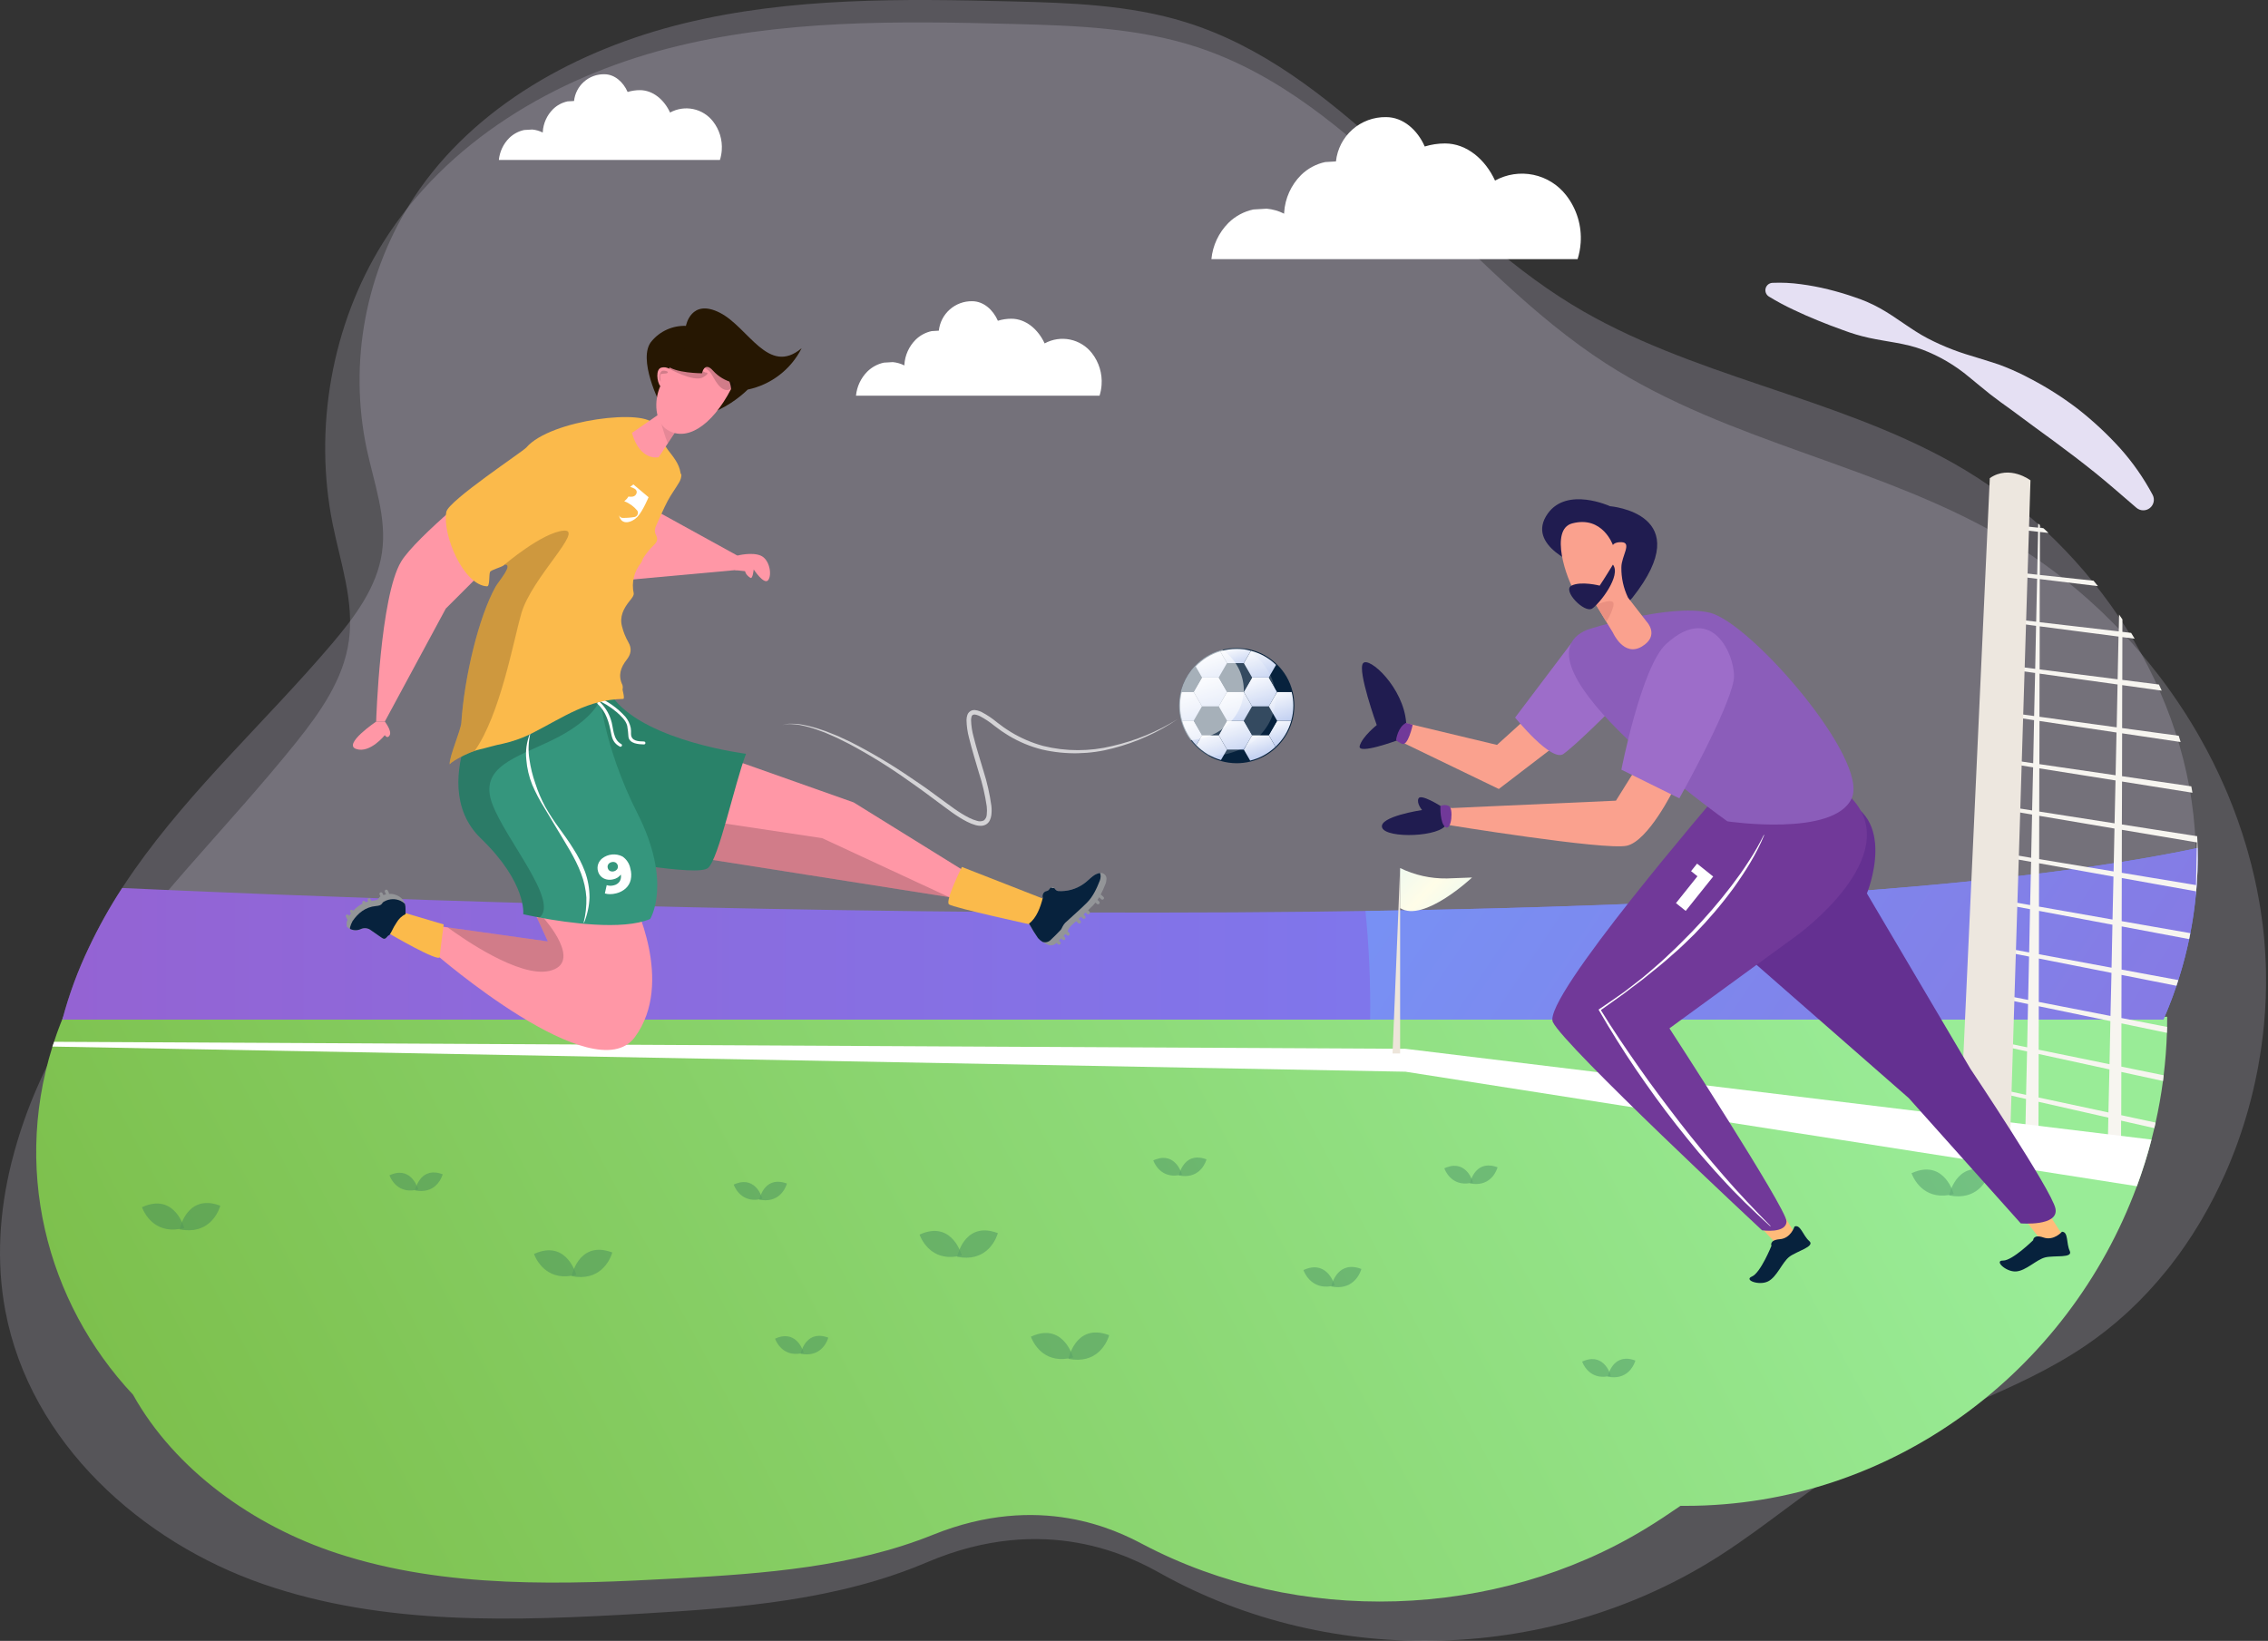 <svg width="293" height="212" viewBox="0 0 293 212" fill="none" xmlns="http://www.w3.org/2000/svg">
<rect x="0" y="0" width="293" height="212" fill="#333333" stroke="none"/>
<path d="M292.486 132.335V132.341C292.314 134.15 292.065 135.95 291.739 137.742C291.685 138.031 291.632 138.314 291.579 138.603H291.573C291.259 140.223 290.873 141.824 290.429 143.407C290.322 143.784 290.215 144.154 290.102 144.525C290.02 144.801 289.936 145.077 289.848 145.347C289.367 146.867 288.834 148.362 288.235 149.825C288.182 149.963 288.122 150.095 288.069 150.233C287.945 150.529 287.826 150.824 287.696 151.112C287.583 151.37 287.47 151.628 287.358 151.885H287.352C286.496 153.806 285.534 155.679 284.471 157.493C284.334 157.732 284.198 157.964 284.056 158.196C283.504 159.113 282.929 160.005 282.325 160.884C281.767 161.701 281.18 162.505 280.576 163.283V163.29C280.493 163.39 280.416 163.491 280.333 163.597C280.167 163.811 280.001 164.018 279.829 164.225C278.356 166.049 276.757 167.768 275.045 169.369H275.039C274.873 169.526 274.701 169.683 274.529 169.84C272.933 171.284 271.239 172.616 269.46 173.828C260.437 179.951 249.742 182.739 240.388 188.272C234.08 192.008 228.472 196.938 222.294 200.913C200.739 214.786 172.235 215.716 149.909 203.269C146.204 201.202 135.112 195.305 119.77 201.837C108.215 206.754 95.553 207.74 83.109 208.468C66.628 209.429 49.709 210.095 34.022 204.669C18.33 199.256 3.901 186.444 0.687 169.344C-0.51 162.969 -0.077 156.501 1.476 150.233C1.488 150.177 1.506 150.12 1.517 150.064C1.52 150.061 1.521 150.058 1.522 150.055C1.523 150.052 1.524 150.048 1.523 150.045L1.529 150.039C2.415 146.527 3.612 143.102 5.104 139.802C6.424 136.844 7.937 133.977 9.633 131.217C10.167 130.344 10.714 129.484 11.275 128.636C19.131 116.786 29.392 106.964 38.243 95.93C41.344 92.055 44.391 87.778 45.073 82.748C45.767 77.717 43.994 72.718 42.986 67.751C40.472 55.354 42.867 41.934 49.478 31.358C57.718 18.163 71.786 10.012 86.316 6.256C100.858 2.507 116.017 2.702 130.974 3.098C138.954 3.305 147.046 3.587 154.67 6.093C175.632 12.982 188.698 34.843 207.432 46.939C223.48 57.294 243.026 60.058 259.406 69.823C263.567 72.312 267.451 75.238 270.99 78.553C271.067 78.622 271.144 78.691 271.221 78.766C271.381 78.917 271.541 79.068 271.701 79.225C271.932 79.444 272.163 79.67 272.395 79.909H272.401C274.598 82.068 276.646 84.374 278.53 86.811H278.536C278.744 87.068 278.945 87.332 279.141 87.596C280.149 88.927 281.109 90.296 282.022 91.703C282.176 91.935 282.325 92.168 282.479 92.406V92.413C282.882 93.053 283.279 93.7 283.664 94.353C283.83 94.63 283.99 94.912 284.15 95.195C285.372 97.34 286.477 99.549 287.458 101.814C287.589 102.109 287.713 102.404 287.838 102.7C288.724 104.83 289.498 107.006 290.156 109.218C290.251 109.52 290.334 109.821 290.417 110.123C291.017 112.23 291.504 114.368 291.875 116.528C291.928 116.836 291.982 117.144 292.029 117.451C292.13 118.111 292.225 118.77 292.308 119.436C292.474 120.799 292.598 122.168 292.664 123.543V123.581C292.705 124.202 292.729 124.818 292.741 125.44C292.786 127.741 292.701 130.043 292.486 132.335Z" fill="#E5E0F3" fill-opacity="0.2"/>
<path d="M283.438 115.704C282.456 125.961 278.441 135.693 271.904 143.657C261.904 155.699 247.404 158.438 234.33 165.738C228.355 169.079 223.044 173.486 217.193 177.041C196.778 189.444 169.782 190.274 148.637 179.146C145.128 177.299 134.623 172.027 120.092 177.866C109.149 182.262 97.156 183.144 85.37 183.795C69.761 184.654 53.737 185.249 38.88 180.398C24.018 175.558 10.351 164.104 7.308 148.815C6.174 143.116 6.584 137.333 8.055 131.73C8.066 131.679 8.083 131.628 8.094 131.578C8.1 131.572 8.1 131.567 8.106 131.555C8.948 128.406 10.082 125.343 11.491 122.403C12.746 119.751 14.179 117.187 15.781 114.728C16.286 113.948 16.805 113.178 17.336 112.42C24.776 101.825 34.495 93.044 42.878 83.179C45.814 79.715 48.7 75.891 49.346 71.393C50.003 66.896 48.324 62.427 47.37 57.985C46.205 52.424 46.149 46.688 47.203 41.104C48.258 35.521 50.404 30.201 53.518 25.448C61.322 13.651 74.646 6.363 88.408 3.006C102.181 -0.346 116.538 -0.172 130.704 0.181C138.261 0.367 145.925 0.619 153.146 2.86C173 9.019 185.375 28.564 203.117 39.378C218.316 48.637 236.828 51.107 252.342 59.838C269.275 69.368 282.064 87.532 283.536 107.099C283.749 109.965 283.716 112.844 283.438 115.704Z" fill="#ECE4FF" fill-opacity="0.2"/>
<path d="M279.977 131.364C279.977 131.802 279.971 132.24 279.966 132.672C279.96 132.931 279.949 133.189 279.943 133.442C279.882 135.289 279.741 137.116 279.522 138.922C279.494 139.169 279.466 139.416 279.432 139.663C279.191 141.476 278.871 143.273 278.478 145.036C278.427 145.278 278.371 145.519 278.315 145.755C278.197 146.249 278.079 146.743 277.95 147.231C277.624 148.506 277.254 149.758 276.838 150.999C276.839 151.021 276.833 151.042 276.822 151.061C276.586 151.802 276.327 152.532 276.058 153.256C267.237 177.147 244.453 194.553 217.743 194.553H217.097C215.621 195.569 214.133 196.563 212.6 197.495C193.246 209.286 167.66 210.077 147.609 199.499C144.285 197.742 134.33 192.728 120.557 198.281C110.181 202.458 98.811 203.3 87.638 203.918C72.843 204.732 57.655 205.299 43.568 200.689C32.76 197.158 22.614 189.92 17.179 180.185C6.017 168.292 1.283 150.651 7.319 133.593C7.392 133.385 7.465 133.183 7.544 132.976C7.639 132.717 7.735 132.465 7.836 132.206C7.926 131.982 8.01 131.785 8.094 131.578C8.096 131.575 8.098 131.573 8.099 131.57C8.1 131.567 8.1 131.564 8.1 131.561L8.105 131.555C8.128 131.493 8.156 131.432 8.184 131.364C13.215 131.381 202.078 131.359 261.965 131.364H279.977Z" fill="url(#paint0_linear_24_6028)"/>
<g opacity="0.5">
<path opacity="0.7" d="M74.444 164.693C74.444 164.693 73.305 160.436 69.49 161.804L69.489 161.802L69.455 161.816C69.304 161.871 69.149 161.933 68.988 162.008C68.988 162.008 69.019 162.096 69.083 162.245L69.093 162.269C69.466 163.111 70.908 165.642 74.444 164.693Z" fill="#2E745C"/>
<path opacity="0.7" d="M73.849 164.878C73.849 164.878 74.686 160.551 78.586 161.647L78.588 161.644L78.623 161.656C78.777 161.7 78.936 161.751 79.102 161.815C79.102 161.815 79.078 161.905 79.024 162.057L79.016 162.082C78.702 162.948 77.443 165.575 73.849 164.878ZM23.801 158.65C23.801 158.65 22.662 154.393 18.848 155.761L18.846 155.759L18.812 155.773C18.661 155.828 18.506 155.89 18.345 155.965C18.345 155.965 18.376 156.053 18.44 156.202L18.45 156.226C18.823 157.068 20.265 159.599 23.801 158.65Z" fill="#2E745C"/>
<path opacity="0.7" d="M23.206 158.835C23.206 158.835 24.042 154.507 27.943 155.604L27.945 155.601L27.979 155.613C28.134 155.657 28.293 155.708 28.459 155.772C28.459 155.772 28.434 155.862 28.381 156.014L28.373 156.039C28.059 156.905 26.8 159.532 23.206 158.835ZM124.251 162.192C124.251 162.192 123.112 157.934 119.298 159.303L119.296 159.3L119.263 159.314C119.112 159.369 118.956 159.431 118.796 159.506C118.796 159.506 118.826 159.595 118.891 159.743L118.9 159.767C119.274 160.609 120.715 163.141 124.251 162.192Z" fill="#2E745C"/>
<path opacity="0.7" d="M123.657 162.378C123.657 162.378 124.494 158.05 128.394 159.147L128.396 159.144L128.43 159.156C128.585 159.2 128.744 159.251 128.91 159.314C128.91 159.314 128.886 159.405 128.832 159.557L128.824 159.582C128.51 160.448 127.251 163.075 123.657 162.378ZM103.837 174.78C103.837 174.78 103.062 171.885 100.469 172.816L100.468 172.814L100.445 172.823C100.342 172.861 100.237 172.903 100.127 172.954C100.127 172.954 100.148 173.014 100.192 173.115L100.199 173.131C100.453 173.704 101.433 175.425 103.837 174.78Z" fill="#2E745C"/>
<path opacity="0.7" d="M103.432 174.905C103.432 174.905 104.001 171.963 106.653 172.708L106.654 172.707L106.677 172.714C106.782 172.745 106.891 172.779 107.003 172.822C107.003 172.822 106.987 172.884 106.95 172.987L106.945 173.004C106.732 173.593 105.875 175.379 103.432 174.905ZM98.495 154.869C98.495 154.869 97.721 151.975 95.128 152.905L95.126 152.903L95.104 152.913C95.001 152.95 94.895 152.993 94.786 153.043C94.786 153.043 94.807 153.104 94.851 153.204L94.857 153.221C95.111 153.793 96.091 155.515 98.495 154.869Z" fill="#2E745C"/>
<path opacity="0.7" d="M98.09 154.994C98.09 154.994 98.659 152.052 101.311 152.798L101.313 152.796L101.336 152.804C101.441 152.834 101.549 152.869 101.662 152.912C101.662 152.912 101.645 152.973 101.609 153.077L101.603 153.094C101.39 153.682 100.534 155.469 98.09 154.994ZM54.024 153.67C54.024 153.67 53.249 150.775 50.656 151.706L50.655 151.704L50.632 151.714C50.529 151.751 50.424 151.793 50.315 151.844C50.315 151.844 50.335 151.904 50.379 152.005L50.386 152.022C50.64 152.594 51.62 154.315 54.024 153.67Z" fill="#2E745C"/>
<path opacity="0.7" d="M53.62 153.796C53.62 153.796 54.188 150.854 56.841 151.6L56.842 151.598L56.865 151.606C56.97 151.636 57.079 151.671 57.191 151.714C57.191 151.714 57.175 151.775 57.138 151.879L57.133 151.896C56.919 152.484 56.063 154.27 53.62 153.796ZM172.427 166.076C172.427 166.076 171.584 162.924 168.76 163.937L168.759 163.935L168.734 163.945C168.622 163.986 168.507 164.032 168.388 164.088C168.388 164.088 168.411 164.153 168.459 164.263L168.466 164.281C168.742 164.904 169.81 166.778 172.427 166.076Z" fill="#2E745C"/>
<path opacity="0.7" d="M171.986 166.213C171.986 166.213 172.606 163.009 175.494 163.821L175.495 163.819L175.52 163.828C175.634 163.861 175.753 163.898 175.875 163.945C175.875 163.945 175.857 164.012 175.817 164.125L175.812 164.144C175.579 164.785 174.647 166.729 171.986 166.213ZM138.634 175.378C138.634 175.378 137.494 171.121 133.68 172.489L133.679 172.487L133.645 172.501C133.494 172.556 133.339 172.618 133.178 172.693C133.178 172.693 133.209 172.782 133.273 172.93L133.283 172.954C133.657 173.796 135.098 176.328 138.634 175.378Z" fill="#2E745C"/>
<path opacity="0.7" d="M138.039 175.563C138.039 175.563 138.875 171.235 142.776 172.332L142.778 172.329L142.812 172.341C142.967 172.385 143.126 172.436 143.292 172.5C143.292 172.5 143.267 172.59 143.214 172.742L143.206 172.767C142.892 173.633 141.633 176.26 138.039 175.563ZM252.403 154.262C252.403 154.262 251.264 150.004 247.45 151.373L247.448 151.37L247.415 151.384C247.264 151.439 247.108 151.501 246.948 151.576C246.948 151.576 246.978 151.665 247.043 151.813L247.052 151.837C247.426 152.679 248.867 155.211 252.403 154.262Z" fill="#2E745C"/>
<path opacity="0.7" d="M251.808 154.448C251.808 154.448 252.645 150.121 256.546 151.217L256.548 151.215L256.582 151.226C256.736 151.271 256.896 151.321 257.061 151.385C257.061 151.385 257.037 151.475 256.983 151.627L256.975 151.653C256.662 152.518 255.402 155.145 251.808 154.448ZM208.105 177.738C208.105 177.738 207.331 174.843 204.738 175.774L204.736 175.772L204.713 175.781C204.611 175.819 204.505 175.861 204.396 175.912C204.396 175.912 204.417 175.972 204.46 176.073L204.467 176.09C204.721 176.662 205.701 178.383 208.105 177.738Z" fill="#2E745C"/>
<path opacity="0.7" d="M207.7 177.863C207.7 177.863 208.269 174.921 210.922 175.666L210.923 175.665L210.946 175.673C211.051 175.703 211.16 175.737 211.272 175.78C211.272 175.78 211.256 175.842 211.219 175.946L211.214 175.963C211 176.551 210.144 178.337 207.7 177.863ZM190.3 152.768C190.3 152.768 189.525 149.873 186.932 150.803L186.93 150.802L186.908 150.811C186.805 150.849 186.699 150.891 186.59 150.942C186.59 150.942 186.611 151.002 186.655 151.103L186.661 151.119C186.916 151.692 187.896 153.413 190.3 152.768Z" fill="#2E745C"/>
<path opacity="0.7" d="M189.895 152.894C189.895 152.894 190.464 149.952 193.116 150.698L193.118 150.696L193.141 150.704C193.246 150.734 193.354 150.769 193.467 150.812C193.467 150.812 193.45 150.873 193.414 150.977L193.408 150.994C193.195 151.583 192.339 153.369 189.895 152.894ZM152.701 151.744C152.701 151.744 151.926 148.85 149.333 149.78L149.331 149.778L149.309 149.788C149.206 149.825 149.1 149.868 148.991 149.918C148.991 149.918 149.012 149.979 149.056 150.079L149.062 150.096C149.316 150.668 150.296 152.39 152.701 151.744Z" fill="#2E745C"/>
<path opacity="0.7" d="M152.296 151.868C152.296 151.868 152.865 148.926 155.517 149.672L155.518 149.67L155.542 149.678C155.647 149.708 155.755 149.743 155.867 149.786C155.867 149.786 155.851 149.847 155.814 149.951L155.809 149.968C155.596 150.557 154.74 152.343 152.296 151.868Z" fill="#2E745C"/>
</g>
<path d="M203.809 33.483C204.02 32.8 204.153 32.096 204.203 31.384C204.362 29.17 203.694 26.976 202.329 25.226C201.273 23.868 199.768 22.932 198.084 22.584C196.4 22.237 194.647 22.501 193.141 23.329C191.898 20.626 189.507 18.534 186.676 18.534C185.789 18.535 184.907 18.668 184.059 18.928C183.131 16.8 181.275 15.131 179.067 15.131C177.467 15.104 175.915 15.675 174.717 16.735C173.518 17.794 172.759 19.264 172.59 20.855L171.197 20.938C170.022 21.19 168.943 21.77 168.085 22.611C166.79 23.906 166.012 25.629 165.898 27.457C165.895 27.508 165.897 27.558 165.895 27.608C165.192 27.252 164.429 27.033 163.646 26.961C163.068 26.996 162.49 27.03 161.911 27.065C160.704 27.324 159.595 27.92 158.714 28.784C157.453 30.046 156.67 31.707 156.499 33.483H203.809ZM93.006 20.67C93.134 20.259 93.214 19.834 93.244 19.404C93.34 18.067 92.937 16.742 92.113 15.686C91.475 14.867 90.567 14.301 89.55 14.091C88.534 13.882 87.475 14.041 86.566 14.541C85.816 12.909 84.373 11.646 82.663 11.646C82.128 11.647 81.595 11.727 81.083 11.884C80.523 10.599 79.403 9.592 78.07 9.592C77.105 9.576 76.168 9.921 75.444 10.56C74.72 11.2 74.262 12.087 74.16 13.047L73.319 13.098C72.61 13.25 71.958 13.6 71.441 14.108C70.659 14.889 70.189 15.93 70.121 17.033C70.118 17.063 70.12 17.094 70.118 17.124C69.694 16.909 69.234 16.777 68.761 16.734C68.412 16.754 68.063 16.775 67.714 16.796C66.985 16.952 66.316 17.312 65.783 17.834C65.022 18.596 64.55 19.599 64.446 20.67H93.006ZM142.051 51.122C142.191 50.668 142.28 50.2 142.313 49.726C142.419 48.254 141.975 46.794 141.067 45.63C140.364 44.727 139.363 44.104 138.243 43.873C137.123 43.642 135.957 43.818 134.955 44.368C134.129 42.571 132.539 41.179 130.655 41.179C130.065 41.18 129.478 41.268 128.914 41.441C128.297 40.026 127.063 38.916 125.594 38.916C124.53 38.897 123.498 39.278 122.701 39.983C121.904 40.687 121.399 41.665 121.286 42.723L120.36 42.778C119.578 42.946 118.86 43.331 118.29 43.891C117.429 44.752 116.911 45.898 116.835 47.114C116.833 47.148 116.835 47.181 116.833 47.214C116.366 46.978 115.858 46.832 115.337 46.784C114.953 46.807 114.568 46.83 114.184 46.853C113.381 47.025 112.643 47.422 112.057 47.997C111.218 48.836 110.698 49.941 110.584 51.122H142.051Z" fill="white"/>
<path opacity="0.69" d="M152.128 92.914C149.539 94.524 146.702 95.694 143.73 96.376C140.786 97.103 137.709 97.102 134.766 96.374C133.316 95.978 131.928 95.384 130.641 94.608C130.327 94.403 130.005 94.21 129.698 93.995L128.795 93.321C128.193 92.818 127.54 92.379 126.846 92.012C126.658 91.918 126.46 91.844 126.257 91.79C126.145 91.761 126.032 91.743 125.917 91.735C125.784 91.731 125.652 91.751 125.527 91.794C125.399 91.844 125.282 91.92 125.187 92.019C125.091 92.118 125.018 92.237 124.973 92.367C124.903 92.577 124.865 92.798 124.862 93.02C124.877 93.81 124.989 94.596 125.197 95.359C125.56 96.858 126.024 98.313 126.445 99.776C126.911 101.209 127.255 102.678 127.474 104.169C127.516 104.524 127.518 104.883 127.478 105.239C127.473 105.386 127.437 105.531 127.371 105.663C127.305 105.795 127.212 105.911 127.097 106.003C126.818 106.132 126.5 106.148 126.21 106.047C125.862 105.952 125.525 105.822 125.204 105.659C123.871 104.997 122.688 104.045 121.445 103.15L119.594 101.798C118.97 101.356 118.33 100.937 117.699 100.505C115.177 98.772 112.543 97.207 109.814 95.823L108.771 95.342L108.25 95.101C108.075 95.024 107.895 94.957 107.717 94.885L106.651 94.46L105.56 94.097C105.198 93.974 104.821 93.896 104.452 93.794C104.082 93.695 103.7 93.647 103.325 93.573C102.944 93.527 102.561 93.504 102.178 93.507C101.795 93.497 101.413 93.562 101.055 93.698C101.417 93.578 101.798 93.529 102.178 93.554C102.558 93.568 102.936 93.606 103.31 93.668C103.68 93.755 104.056 93.812 104.42 93.922C104.783 94.035 105.153 94.123 105.509 94.257L106.578 94.65L107.623 95.105C107.797 95.182 107.973 95.253 108.144 95.335L108.654 95.59L109.674 96.099C112.36 97.53 114.949 99.136 117.424 100.906C118.044 101.348 118.672 101.777 119.285 102.229L121.119 103.589C122.344 104.48 123.545 105.466 124.949 106.174C125.307 106.359 125.683 106.506 126.071 106.613C126.175 106.634 126.277 106.657 126.382 106.675C126.492 106.682 126.6 106.696 126.713 106.695C126.957 106.695 127.196 106.629 127.406 106.506C127.617 106.375 127.784 106.184 127.885 105.957C127.979 105.757 128.041 105.543 128.069 105.324C128.118 104.921 128.12 104.514 128.075 104.111C127.863 102.58 127.521 101.07 127.051 99.598C126.619 98.132 126.147 96.68 125.783 95.217C125.585 94.507 125.473 93.777 125.45 93.041C125.451 92.882 125.475 92.723 125.521 92.57C125.536 92.519 125.562 92.472 125.597 92.432C125.632 92.393 125.676 92.361 125.725 92.341C125.78 92.323 125.838 92.314 125.896 92.314C125.972 92.32 126.046 92.333 126.12 92.351C126.285 92.395 126.445 92.455 126.599 92.53C127.255 92.875 127.875 93.287 128.447 93.76L129.382 94.448C129.701 94.669 130.035 94.866 130.361 95.076C131.694 95.873 133.138 96.469 134.645 96.843C137.665 97.534 140.809 97.477 143.802 96.676C145.287 96.293 146.736 95.781 148.132 95.147C149.529 94.526 150.866 93.778 152.128 92.914Z" fill="white"/>
<path fill-rule="evenodd" clip-rule="evenodd" d="M281.724 125.626C281.106 127.705 280.36 129.744 279.489 131.73H8.055C8.904 128.519 10.054 125.397 11.491 122.403C12.746 119.751 14.179 117.187 15.781 114.728C50.98 116.356 219.299 123.251 283.913 109.562C284.021 114.998 283.282 120.418 281.724 125.626Z" fill="url(#paint1_linear_24_6028)"/>
<path fill-rule="evenodd" clip-rule="evenodd" d="M283.913 109.562C258.981 114.844 218.609 117.061 176.403 117.699C176.868 122.361 177.069 127.045 177.005 131.729H279.489C282.545 124.746 284.054 117.184 283.913 109.562Z" fill="url(#paint2_linear_24_6028)"/>
<path d="M283.913 109.562C283.902 109.006 283.879 108.456 283.84 107.9V108.035L274.121 106.519L274.143 100.972L283.239 102.42C283.194 102.145 283.144 101.87 283.093 101.595L274.143 100.281L274.155 94.745L281.712 95.868C281.633 95.598 281.555 95.329 281.465 95.059L274.155 94.066L274.166 88.518L279.27 89.231C279.152 88.967 279.034 88.704 278.91 88.44L274.177 87.839L274.188 82.314L275.777 82.522C275.626 82.269 275.474 82.016 275.317 81.769L274.188 81.635L274.194 80.034V80.029C274.048 79.815 273.908 79.608 273.762 79.4L273.717 81.573L263.503 80.388L263.515 74.818L271.033 75.728C270.848 75.492 270.657 75.256 270.46 75.026H270.454L263.526 74.285L263.537 68.732L264.643 68.855C264.424 68.642 264.205 68.44 263.986 68.243L263.531 68.198V67.834C263.458 67.766 263.386 67.704 263.313 67.643L263.301 68.17L259.416 67.789C259.399 67.946 259.377 68.109 259.365 68.266L263.296 68.704L263.183 74.246L259.068 73.802C259.068 73.965 259.062 74.128 259.062 74.285L263.172 74.779L263.049 80.326L259.101 79.86C259.107 80.023 259.113 80.186 259.118 80.349L263.037 80.86L262.925 86.413L259.326 85.958C259.337 86.121 259.343 86.284 259.348 86.452L262.914 86.946L262.785 92.51L259.579 92.072C259.584 92.235 259.59 92.404 259.596 92.566L262.779 93.044L262.667 98.608L259.685 98.176C259.685 98.338 259.68 98.507 259.68 98.67L262.656 99.141L262.526 104.706L259.624 104.256C259.624 104.419 259.618 104.588 259.618 104.75L262.521 105.239L262.403 110.826L259.506 110.343C259.506 110.506 259.5 110.668 259.495 110.837L262.397 111.348L262.268 116.934L259.365 116.424C259.36 116.592 259.354 116.755 259.348 116.918L262.257 117.468L262.145 123.055L259.236 122.516C259.231 122.684 259.225 122.847 259.225 123.015L262.133 123.588L262.01 129.186L259.163 128.63V129.13L261.999 129.719L261.965 131.364L261.886 135.312L259.174 134.761V135.255L261.875 135.845L261.746 141.454L259 140.865C258.989 141.027 258.972 141.19 258.961 141.353L261.74 141.988L261.622 147.591L258.096 146.805C258.063 146.957 258.023 147.114 257.979 147.265L261.617 148.124L261.611 148.237C262.19 148.366 262.768 148.478 263.346 148.602V148.534L265.25 148.989C265.721 149.079 266.193 149.174 266.664 149.259C269.781 149.854 272.902 150.398 276.03 150.926C276.294 150.971 276.558 151.016 276.822 151.061C276.833 151.042 276.839 151.021 276.838 150.999L276.215 150.859L274.014 150.37L274.025 144.784L278.315 145.755C278.371 145.519 278.427 145.278 278.478 145.036L274.042 144.082L274.048 141.252L274.054 138.495L275.687 138.849L279.432 139.663C279.466 139.416 279.494 139.169 279.522 138.922L276.08 138.22L274.054 137.804L274.065 132.218L278.809 133.206H278.815L279.943 133.442C279.949 133.189 279.96 132.931 279.966 132.673L279.135 132.515L274.065 131.527V131.364L274.076 125.957L281.173 127.361C281.257 127.12 281.336 126.873 281.414 126.625L274.087 125.267L274.098 119.691L282.807 121.331H282.813C282.863 121.073 282.914 120.82 282.964 120.562L274.098 119.012L274.11 113.442L283.683 115.155L283.672 115.727C283.875 113.679 283.956 111.62 283.913 109.562ZM263.509 80.921L273.689 82.246L273.576 87.766L263.498 86.486L263.509 80.921ZM263.487 87.03L273.565 88.434L273.453 93.97L263.475 92.606L263.487 87.03ZM263.481 93.15L273.43 94.638L273.312 100.163L263.464 98.726L263.481 93.15ZM263.458 99.27L273.301 100.831L273.178 106.373L263.447 104.852L263.458 99.27ZM263.447 105.402L273.166 107.047L273.054 112.589L263.436 110.994L263.447 105.402ZM263.425 111.533L273.037 113.257L272.914 118.804L263.414 117.131L263.425 111.533ZM263.419 117.687L272.902 119.472L272.79 125.025L263.408 123.285L263.419 117.687ZM263.397 123.841L272.779 125.693L272.65 131.258L263.386 129.45L263.397 123.841ZM272.262 149.983L267.153 148.837H267.147L263.341 147.978L263.357 142.352L271.684 144.239L272.375 144.396L272.262 149.983ZM272.392 143.402L272.386 143.728L272.161 143.677L263.363 141.797L263.374 136.176L272.515 138.164L272.392 143.397V143.402ZM272.639 131.926L272.526 137.496L263.374 135.62L263.386 131.364V130.006L269.932 131.364L272.639 131.926ZM274.11 112.763L274.121 107.21L283.812 108.838L283.7 114.352L274.11 112.763Z" fill="#F7F5F0"/>
<path fill-rule="evenodd" clip-rule="evenodd" d="M277.95 147.232C277.424 149.272 276.792 151.282 276.058 153.257L181.567 138.462L6.768 135.215C6.841 135.007 6.914 134.805 6.993 134.598L181.567 135.503L277.95 147.232Z" fill="white"/>
<path d="M259.688 146.936L262.314 62.059C262.314 62.059 259.627 60.003 257.061 61.775L253.161 146.936C253.161 146.936 255.141 150.78 259.688 146.936Z" fill="#EDE7DF"/>
<path d="M228.968 154.596C227.773 155.101 226.62 155.697 225.517 156.38C227.848 159.015 229.813 161.052 229.813 161.052L231.922 159.419C231.922 159.419 230.565 157.222 228.968 154.596Z" fill="#FFBB7A"/>
<path d="M231.83 158.465C231.83 158.465 231.357 159.993 229.94 160.103C228.522 160.213 228.853 160.954 228.853 160.954C228.853 160.954 227.436 164.465 226.333 164.922C225.231 165.379 227.247 166.135 228.412 165.552C229.577 164.969 230.223 163.095 231.168 162.371C232.113 161.646 234.554 161.048 233.735 160.339C232.916 159.631 232.617 158.15 231.83 158.465Z" fill="#07223D"/>
<path d="M262.869 154.095C261.574 154.061 261.261 154.783 259.986 154.949C261.109 156.979 262.473 158.865 264.048 160.568L266.65 159.908C266.65 159.908 264.799 156.923 262.869 154.095Z" fill="#FFBB7A"/>
<path d="M266.388 159.137C266.388 159.137 265.345 160.349 264.001 159.884C262.657 159.42 262.665 160.23 262.665 160.23C262.665 160.23 259.964 162.885 258.771 162.864C257.578 162.842 259.125 164.34 260.426 164.271C261.727 164.202 263.067 162.741 264.222 162.454C265.378 162.167 267.855 162.592 267.387 161.616C266.919 160.639 267.235 159.162 266.388 159.137Z" fill="#07223D"/>
<path d="M197.529 92.498L193.396 96.242L180.682 93.2L179.902 95.306L193.63 101.935L201.273 96.086L197.529 92.498Z" fill="#FAA18E"/>
<path d="M215.16 114.352L246.589 141.87L261.06 158.059C261.06 158.059 266.01 158.483 265.542 156.143C265.074 153.803 254.544 138.069 254.544 138.069L241.184 115.429C241.184 115.429 245.419 105.133 237.229 103.145L215.16 114.352Z" fill="#643091"/>
<path d="M202.989 83.106L195.735 92.71C195.735 92.71 200.415 98.503 201.975 97.411C203.535 96.319 208.371 91.484 208.371 91.484L202.989 83.106Z" fill="#9D6DC9"/>
<path d="M222.488 101.936C221.552 103.105 199.206 129 200.61 132.042C202.014 135.084 227.636 158.951 227.636 158.951C227.636 158.951 230.795 159.419 230.795 157.781C230.795 156.143 215.675 132.861 215.675 132.861L232.199 120.811C232.199 120.811 246.238 110.632 239.218 103.145L222.488 101.936Z" fill="#713999"/>
<path d="M205.095 81.344C205.095 81.344 215.585 77.912 220.87 79.16C226.154 80.408 241.519 98.113 239.218 103.144C236.918 108.174 223.161 106.116 223.161 106.116C223.161 106.116 194.332 85.712 205.095 81.344Z" fill="#8B5DBA"/>
<path d="M212.445 97.549L208.761 103.447L186.766 104.431V106.533C186.766 106.533 207.357 109.891 210.165 109.267C212.973 108.643 216.249 101.936 216.249 101.936L212.445 97.549Z" fill="#FAA18E"/>
<path d="M204.194 73.139C204.194 73.139 196.956 70.549 199.958 66.346C202.455 62.849 207.989 65.399 207.989 65.399C207.989 65.399 219.514 66.319 210.896 77.215C208.371 80.407 204.194 73.139 204.194 73.139Z" fill="#201C50"/>
<path d="M215.235 83.216C212.066 86.131 209.463 99.44 209.463 99.44L216.951 103.144C216.951 103.144 223.212 92.024 223.97 87.896C224.418 85.459 221.528 77.428 215.235 83.216Z" fill="#9D6DC9"/>
<path d="M206.187 78.146L208.371 81.734C208.371 81.734 209.775 84.932 212.115 83.528C214.455 82.124 212.739 80.33 212.739 80.33L210.321 77.21C209.736 75.991 209.442 74.652 209.463 73.3C209.463 71.849 210.901 70.083 209.463 70.048C208.536 70.025 208.371 70.426 208.371 70.426C208.371 70.426 207.043 66.582 203.109 67.622C200.164 68.4 202.342 74.798 203.561 76.666C205.144 79.092 206.187 78.146 206.187 78.146Z" fill="#FAA18E"/>
<path d="M206.187 78.146C206.187 78.146 207.969 77.378 208.371 77.785C208.773 78.192 207.562 80.405 207.491 80.288C207.419 80.171 206.187 78.146 206.187 78.146Z" fill="#EA9081"/>
<path d="M179.902 95.305C179.902 95.305 176.271 96.959 176.271 96.145C176.271 95.331 177.618 94.77 177.945 94.223C178.798 92.797 177.685 90.538 176.418 87.372C175.152 84.207 181.631 89.356 181.076 93.293L179.902 95.305ZM187.509 104.397H185.677C185.677 104.397 183.846 102.9 183.507 103.445C183.168 103.991 184.049 104.669 184.049 104.669C184.049 104.669 177.877 105.958 179.166 106.84C180.454 107.722 185.82 107.446 186.766 106.532C187.044 106.256 187.255 105.92 187.383 105.55C187.512 105.18 187.555 104.786 187.509 104.397Z" fill="#FAA18E"/>
<path d="M208.371 72.949C208.371 72.949 207.262 74.775 206.662 75.663C206.662 75.663 204.249 75.042 203.02 75.663C201.792 76.285 204.701 79.287 205.696 78.62C206.691 77.953 209.48 74.35 208.371 72.949ZM181.663 93.394L180.576 95.631C180.576 95.631 175.326 97.578 175.659 96.371C175.993 95.164 177.861 93.679 177.861 93.679C177.861 93.679 175.326 86.625 176.093 85.691C176.86 84.757 181.33 88.823 181.663 93.394Z" fill="#201C50"/>
<path d="M181.663 93.394L182.505 93.636C182.505 93.636 181.905 96.471 181.11 96.098C180.315 95.725 180.362 95.564 180.362 95.564C180.362 95.564 180.595 93.893 181.663 93.394Z" fill="#713999"/>
<path d="M186.083 104.12C186.083 104.12 183.552 102.519 183.258 103.152C182.964 103.786 183.715 104.653 183.715 104.653C183.715 104.653 178.028 105.504 178.561 106.938C179.095 108.372 186.199 108.156 186.867 106.454C187.534 104.753 186.083 104.12 186.083 104.12Z" fill="#201C50"/>
<path d="M186.083 104.135C186.083 104.135 185.999 106.434 186.766 106.876C187.534 107.317 187.784 104.419 187.184 104.135C187.012 104.051 186.824 104.008 186.633 104.008C186.442 104.008 186.254 104.051 186.083 104.135Z" fill="#713999"/>
<path d="M221.326 113.244L217.773 117.687L216.516 116.682L219.293 113.21L218.467 112.55L219.244 111.579L221.326 113.244ZM227.914 107.896C226.921 110.326 225.505 112.555 223.989 114.69C222.439 116.807 220.739 118.81 218.903 120.683C217.971 121.605 217.033 122.522 216.035 123.371C215.539 123.798 215.064 124.249 214.55 124.655L213.023 125.89C212.025 126.736 210.942 127.474 209.917 128.286C208.866 129.064 207.779 129.792 206.723 130.565L206.757 130.418C208.31 132.95 209.986 135.409 211.69 137.842C213.387 140.282 215.186 142.647 216.995 145.002C218.814 147.35 220.71 149.638 222.656 151.881C224.595 154.134 226.651 156.279 228.737 158.402L228.702 158.44C226.498 156.439 224.344 154.372 222.345 152.159C221.833 151.618 221.343 151.056 220.852 150.496C220.363 149.934 219.859 149.383 219.382 148.81C218.432 147.662 217.483 146.512 216.57 145.333C214.722 142.994 212.99 140.565 211.306 138.107C209.635 135.639 208.055 133.113 206.566 130.529L206.515 130.44L206.601 130.382C207.681 129.65 208.76 128.915 209.821 128.156L211.372 126.961C211.889 126.564 212.405 126.164 212.895 125.733C213.887 124.886 214.875 124.034 215.808 123.123C216.773 122.246 217.662 121.292 218.587 120.376C220.393 118.501 222.092 116.525 223.675 114.459C224.462 113.422 225.229 112.368 225.923 111.266C226.64 110.178 227.289 109.046 227.866 107.877L227.914 107.896Z" fill="white"/>
<path d="M228.97 36.543C230.195 36.489 231.423 36.547 232.637 36.716C233.828 36.872 235.01 37.095 236.176 37.383C237.337 37.67 238.485 38.005 239.611 38.402C240.749 38.775 241.85 39.256 242.896 39.839C245.005 41.012 246.911 42.61 249.008 43.702C250.057 44.25 251.138 44.736 252.244 45.159C253.351 45.586 254.502 45.934 255.663 46.282C256.244 46.453 256.824 46.634 257.401 46.824L258.267 47.11C258.55 47.219 258.836 47.32 259.116 47.436C260.237 47.889 261.332 48.405 262.396 48.98C264.55 50.106 266.6 51.419 268.525 52.903C270.448 54.419 272.242 56.093 273.887 57.907C275.53 59.743 276.946 61.771 278.104 63.946C278.248 64.227 278.29 64.55 278.223 64.859C278.156 65.167 277.984 65.443 277.736 65.639C277.488 65.835 277.179 65.939 276.863 65.933C276.547 65.927 276.243 65.812 276.003 65.607L275.972 65.58C274.207 64.071 272.522 62.576 270.765 61.155C269.003 59.741 267.214 58.373 265.394 57.035C263.561 55.711 261.741 54.357 259.9 52.994C258.967 52.328 258.035 51.659 257.118 50.945C256.209 50.219 255.304 49.467 254.389 48.716C252.591 47.203 250.55 46.004 248.354 45.169C246.164 44.339 243.723 44.147 241.442 43.647C240.309 43.398 239.196 43.066 238.112 42.655C237.023 42.269 235.943 41.855 234.872 41.415C233.798 40.982 232.732 40.513 231.675 40.007C230.602 39.505 229.557 38.944 228.544 38.327L228.517 38.31C228.345 38.203 228.212 38.043 228.136 37.854C228.061 37.666 228.047 37.458 228.098 37.261C228.148 37.065 228.26 36.889 228.416 36.76C228.573 36.631 228.767 36.555 228.97 36.543Z" fill="#E5E0F3"/>
<path d="M179.902 136.112H180.88V112.15L179.902 136.112Z" fill="#EDE5DA"/>
<path d="M180.88 112.15C182.758 113.066 184.824 113.526 186.912 113.495L190.172 113.373C190.172 113.373 183.937 119.241 180.88 117.326V112.15Z" fill="url(#paint3_linear_24_6028)"/>
<path fill-rule="evenodd" clip-rule="evenodd" d="M87.447 95.588L110.286 103.671L125.327 113L123.427 116.039L84.006 109.832L87.447 95.588Z" fill="#FF97A6"/>
<path fill-rule="evenodd" clip-rule="evenodd" d="M142.937 113.655C142.958 113.54 142.951 113.421 142.918 113.309C142.884 113.196 142.824 113.093 142.743 113.009C142.662 112.924 142.562 112.86 142.451 112.821C142.341 112.782 142.222 112.77 142.106 112.786C142.097 112.787 142.087 112.788 142.077 112.789C141.767 112.847 141.474 112.978 141.223 113.171C140.768 113.504 140.386 113.944 139.913 114.247C138.97 114.889 137.84 115.196 136.702 115.119C136.555 115.098 136.421 115.019 136.331 114.901C136.29 114.842 136.245 114.786 136.196 114.735C136.173 114.701 136.144 114.673 136.11 114.651C136.076 114.629 136.038 114.615 135.998 114.608C135.958 114.601 135.917 114.602 135.878 114.611C135.839 114.621 135.802 114.638 135.769 114.661C135.676 114.731 135.596 114.817 135.533 114.915C135.468 115.012 135.37 115.082 135.257 115.112C135.106 115.13 134.967 115.201 134.863 115.312C134.76 115.424 134.7 115.568 134.694 115.72C134.689 115.756 134.681 115.788 134.675 115.819C134.698 115.847 134.714 115.88 134.721 115.916C134.728 115.951 134.727 115.988 134.716 116.023C134.423 117.16 133.923 118.609 132.928 119.332C132.96 119.372 132.991 119.413 133.019 119.455C133.347 120.054 133.707 120.635 134.097 121.195C134.263 121.389 134.46 121.554 134.679 121.685C134.872 121.808 135.08 121.916 135.279 122.018C135.469 122.121 135.686 122.159 135.9 122.129C136.113 122.099 136.311 122.001 136.465 121.85C136.475 121.841 136.484 121.831 136.494 121.822L136.67 121.992C136.69 122.012 136.714 122.027 136.74 122.038C136.767 122.048 136.795 122.053 136.824 122.053C136.852 122.052 136.88 122.046 136.906 122.035C136.932 122.024 136.956 122.008 136.976 121.987C136.995 121.967 137.011 121.943 137.021 121.916C137.032 121.89 137.037 121.862 137.037 121.833C137.036 121.805 137.03 121.777 137.019 121.751C137.008 121.725 136.991 121.701 136.971 121.681L136.806 121.52C136.902 121.427 137 121.335 137.094 121.24L137.263 121.404C137.304 121.444 137.359 121.466 137.417 121.465C137.474 121.464 137.529 121.441 137.569 121.399C137.609 121.358 137.631 121.303 137.63 121.245C137.629 121.188 137.606 121.133 137.565 121.093L137.397 120.93C137.483 120.841 137.57 120.752 137.655 120.663L137.824 120.826C137.865 120.866 137.92 120.888 137.977 120.888C138.035 120.887 138.09 120.863 138.13 120.822C138.17 120.781 138.192 120.726 138.191 120.668C138.19 120.611 138.167 120.556 138.125 120.516L137.918 120.314C137.943 120.253 137.972 120.192 138.005 120.135C138.096 119.953 138.211 119.784 138.347 119.633C138.573 119.422 138.8 119.214 139.029 119.008C139.034 119.015 139.039 119.023 139.045 119.03L139.284 119.262C139.304 119.282 139.328 119.297 139.355 119.308C139.381 119.318 139.409 119.323 139.438 119.323C139.466 119.323 139.494 119.317 139.52 119.305C139.547 119.294 139.57 119.278 139.59 119.257C139.61 119.237 139.625 119.213 139.636 119.186C139.646 119.16 139.652 119.132 139.651 119.103C139.651 119.075 139.645 119.047 139.633 119.021C139.622 118.994 139.606 118.971 139.585 118.951L139.347 118.721C139.451 118.627 139.555 118.533 139.659 118.44L139.877 118.651C139.897 118.671 139.921 118.686 139.947 118.697C139.974 118.707 140.002 118.713 140.03 118.712C140.059 118.712 140.087 118.706 140.113 118.695C140.139 118.683 140.163 118.667 140.182 118.647C140.202 118.626 140.218 118.602 140.228 118.576C140.239 118.55 140.244 118.521 140.244 118.493C140.243 118.465 140.237 118.437 140.226 118.41C140.215 118.384 140.199 118.361 140.178 118.341L139.979 118.147C140.071 118.064 140.163 117.98 140.254 117.895L140.438 118.074C140.458 118.094 140.482 118.11 140.508 118.12C140.535 118.131 140.563 118.136 140.592 118.136C140.62 118.135 140.648 118.129 140.674 118.118C140.7 118.107 140.724 118.09 140.744 118.07C140.764 118.049 140.779 118.025 140.79 117.999C140.8 117.972 140.805 117.944 140.805 117.916C140.804 117.887 140.798 117.859 140.787 117.833C140.776 117.807 140.759 117.783 140.739 117.764L140.57 117.6C140.768 117.413 140.964 117.226 141.156 117.033C141.288 116.899 141.412 116.758 141.528 116.61L141.698 116.776C141.739 116.816 141.794 116.838 141.852 116.837C141.909 116.836 141.963 116.812 142.003 116.771C142.043 116.73 142.065 116.675 142.065 116.618C142.064 116.56 142.04 116.506 142 116.466L141.788 116.259C141.863 116.148 141.935 116.035 142.004 115.92C142.009 115.928 142.014 115.936 142.019 115.943L142.259 116.176C142.279 116.196 142.303 116.211 142.33 116.222C142.356 116.232 142.384 116.237 142.413 116.237C142.441 116.236 142.469 116.23 142.495 116.219C142.521 116.207 142.545 116.191 142.565 116.17C142.584 116.152 142.6 116.13 142.611 116.106C142.621 116.081 142.626 116.055 142.626 116.028C142.626 116.001 142.62 115.975 142.608 115.951C142.597 115.927 142.581 115.905 142.561 115.888L142.321 115.655C142.29 115.616 142.245 115.59 142.195 115.582C142.437 115.115 142.653 114.635 142.84 114.144C142.897 113.987 142.93 113.822 142.937 113.655Z" fill="#939598"/>
<path fill-rule="evenodd" clip-rule="evenodd" d="M135.315 116.329L124.268 112.008C124.268 112.008 122.063 116.411 122.6 116.844C123.137 117.275 133.648 119.561 133.648 119.561L135.315 116.329Z" fill="#FBBA4B"/>
<path fill-rule="evenodd" clip-rule="evenodd" d="M132.928 119.334C132.96 119.373 132.991 119.414 133.019 119.456C133.347 120.055 133.707 120.636 134.097 121.196C134.263 121.39 134.46 121.555 134.679 121.686C134.857 121.748 135.048 121.759 135.231 121.718C135.414 121.677 135.582 121.586 135.717 121.455C136.181 121.028 136.618 120.572 137.054 120.116C137.134 119.997 137.202 119.87 137.257 119.738C137.349 119.556 137.464 119.388 137.6 119.236C138.531 118.366 139.509 117.539 140.409 116.637C141.211 115.831 141.68 114.797 142.092 113.748C142.15 113.591 142.182 113.427 142.188 113.26C142.202 113.098 142.173 112.935 142.106 112.787C142.097 112.788 142.087 112.789 142.077 112.79C141.767 112.848 141.474 112.979 141.223 113.172C140.768 113.505 140.386 113.945 139.913 114.248C138.97 114.89 137.84 115.197 136.702 115.12C136.555 115.099 136.421 115.02 136.331 114.902C136.29 114.843 136.245 114.787 136.196 114.736C136.115 114.734 136.035 114.731 135.954 114.724C135.889 114.716 135.826 114.695 135.769 114.662C135.676 114.732 135.596 114.818 135.533 114.916C135.468 115.013 135.37 115.083 135.257 115.113C135.106 115.131 134.967 115.202 134.863 115.313C134.76 115.425 134.7 115.569 134.694 115.721C134.689 115.757 134.681 115.789 134.675 115.82C134.698 115.848 134.714 115.881 134.721 115.917C134.728 115.952 134.727 115.989 134.716 116.024C134.423 117.161 133.923 118.61 132.928 119.334Z" fill="#07223D"/>
<g style="mix-blend-mode:multiply" opacity="0.18">
<path d="M89.735 105.814L106.216 108.288L122.632 115.915L105.376 113.198L89.735 110.735V105.814Z" fill="#000107"/>
</g>
<path d="M67.35 93.225C67.35 93.225 68.513 109.784 73.376 110.376C78.24 110.967 90.067 113.28 91.456 112.149C92.846 111.017 94.9 101.251 96.376 97.389C96.376 97.389 83.772 95.822 79.374 90.37C74.975 84.918 67.35 93.225 67.35 93.225Z" fill="#298269"/>
<path fill-rule="evenodd" clip-rule="evenodd" d="M82.017 133.993C76.805 141.084 56.262 123.248 56.262 123.248V119.594L57.83 119.816L70.775 121.633L69.362 118.543L63.922 106.68L81.712 116.172C81.712 116.172 87.23 126.902 82.017 133.993Z" fill="#FF97A6"/>
<path d="M83.995 118.729C80.418 120.251 73.26 119.21 69.704 118.548C68.415 118.304 67.597 118.113 67.597 118.113C67.597 118.113 68.089 114.071 62.126 108.325C58.156 104.5 59.067 99.07 60.118 95.872C60.407 94.963 60.769 94.078 61.2 93.227L69.383 91.141L72.67 90.308L77.4 89.102C77.4 89.102 77.804 96.11 82.354 105.09C86.904 114.071 83.995 118.729 83.995 118.729Z" fill="#35967D"/>
<g style="mix-blend-mode:multiply" opacity="0.18">
<path d="M77.225 90.97C77.225 90.97 76.143 93.284 71.407 95.587C66.676 97.895 61.816 99.065 63.596 103.858C65.33 108.512 72.266 116.436 69.704 118.548C68.415 118.304 67.597 118.113 67.597 118.113C67.597 118.113 68.089 114.071 62.126 108.325C58.156 104.5 59.067 99.071 60.118 95.872C63.003 93.925 66.114 92.336 69.383 91.141C70.451 90.766 71.551 90.487 72.67 90.308C74.44 90.044 76.049 90.173 77.225 90.97Z" fill="#000107"/>
</g>
<path d="M80.415 110.657C80.68 110.837 80.907 111.068 81.082 111.336C81.257 111.604 81.378 111.904 81.437 112.219C81.573 112.695 81.588 113.197 81.48 113.68C81.38 114.105 81.153 114.49 80.83 114.784C80.479 115.095 80.057 115.313 79.6 115.421C79.346 115.487 79.085 115.522 78.822 115.524C78.592 115.53 78.362 115.498 78.142 115.432L78.38 114.359C78.678 114.462 79.001 114.468 79.304 114.378C79.603 114.315 79.868 114.141 80.045 113.892C80.211 113.623 80.267 113.301 80.203 112.992C79.967 113.306 79.625 113.523 79.24 113.603C78.961 113.678 78.667 113.686 78.384 113.627C78.115 113.571 77.866 113.443 77.665 113.256C77.459 113.063 77.315 112.813 77.249 112.539C77.167 112.243 77.177 111.928 77.278 111.637C77.38 111.35 77.559 111.097 77.796 110.906C78.163 110.619 78.605 110.443 79.069 110.399C79.533 110.355 80 110.444 80.415 110.657ZM79.737 112.289C79.779 112.218 79.807 112.14 79.82 112.059C79.832 111.978 79.828 111.895 79.808 111.815C79.787 111.735 79.752 111.66 79.702 111.595C79.653 111.529 79.591 111.473 79.52 111.432C79.359 111.352 79.172 111.337 79 111.391C78.831 111.427 78.681 111.527 78.583 111.669C78.538 111.74 78.509 111.819 78.497 111.902C78.486 111.985 78.493 112.069 78.518 112.149C78.535 112.23 78.569 112.306 78.619 112.372C78.669 112.438 78.732 112.493 78.805 112.532C78.965 112.602 79.144 112.616 79.313 112.572C79.482 112.528 79.631 112.428 79.737 112.289ZM68.495 94.841C68.257 95.907 68.222 97.009 68.392 98.088C68.544 99.161 68.803 100.216 69.166 101.238C69.498 102.275 69.926 103.279 70.444 104.237C70.978 105.181 71.57 106.091 72.216 106.963C72.851 107.84 73.492 108.717 74.066 109.653C74.672 110.585 75.178 111.579 75.575 112.618C75.961 113.689 76.159 114.819 76.159 115.958C76.117 117.082 75.875 118.189 75.446 119.229L75.397 119.21C75.663 118.15 75.783 117.058 75.754 115.965C75.682 114.892 75.448 113.837 75.061 112.834C74.309 110.82 73.091 109.013 71.984 107.137L70.3 104.33C69.714 103.396 69.201 102.418 68.765 101.406C68.342 100.361 68.082 99.258 67.993 98.135C67.875 97.009 68.031 95.871 68.448 94.818L68.495 94.841Z" fill="white"/>
<path fill-rule="evenodd" clip-rule="evenodd" d="M84.452 65.83L95.258 71.78V73.634L80.79 74.95L84.452 65.83Z" fill="#FF97A6"/>
<path fill-rule="evenodd" clip-rule="evenodd" d="M63.922 61.414C63.139 61.75 53.77 69.379 51.839 72.528C49.1 76.993 48.595 93.226 48.595 93.226H49.713L57.593 78.625L63.922 72.304V61.414Z" fill="#FF97A6"/>
<path d="M77.074 89.987C78.494 90.569 79.764 91.463 80.791 92.603C81.136 93.02 81.374 93.515 81.484 94.044C81.523 94.299 81.535 94.557 81.52 94.815C81.529 95.78 82.521 95.783 83.197 95.8C83.246 95.802 83.293 95.822 83.328 95.858C83.362 95.893 83.381 95.941 83.381 95.99C83.381 96.039 83.362 96.087 83.328 96.122C83.293 96.158 83.246 96.178 83.197 96.179C82.495 96.162 81.301 96.093 81.187 95.183C81.162 94.713 81.11 94.245 81.032 93.781C80.862 93.074 80.227 92.508 79.71 92.039C78.866 91.316 77.911 90.734 76.883 90.313C76.66 90.215 76.853 89.889 77.074 89.987Z" fill="white"/>
<path d="M77.492 90.698C78.132 91.307 78.613 92.063 78.895 92.9C79.298 93.992 79.11 95.508 80.26 96.13C80.475 96.247 80.283 96.574 80.068 96.457C79.346 96.066 79.107 95.565 78.955 94.775C78.678 93.349 78.33 91.989 77.223 90.967C77.044 90.8 77.313 90.533 77.492 90.698Z" fill="white"/>
<path fill-rule="evenodd" clip-rule="evenodd" d="M52.39 117.432C52.399 117.208 52.37 116.983 52.305 116.769C52.227 116.527 52.097 116.306 51.925 116.12C51.752 115.934 51.541 115.788 51.306 115.692C50.977 115.533 50.612 115.462 50.246 115.485C50.26 115.436 50.256 115.385 50.234 115.339L50.093 115.055C50.081 115.031 50.064 115.01 50.044 114.992C50.024 114.974 50 114.961 49.974 114.952C49.949 114.943 49.922 114.94 49.895 114.942C49.868 114.944 49.842 114.951 49.818 114.963C49.793 114.975 49.772 114.992 49.754 115.012C49.736 115.032 49.723 115.056 49.714 115.082C49.706 115.107 49.702 115.134 49.704 115.161C49.706 115.188 49.713 115.214 49.725 115.239L49.866 115.522C49.87 115.529 49.875 115.535 49.88 115.541C49.762 115.567 49.645 115.602 49.531 115.644L49.408 115.396C49.396 115.372 49.379 115.351 49.359 115.333C49.339 115.315 49.315 115.302 49.289 115.293C49.264 115.284 49.237 115.281 49.21 115.283C49.183 115.285 49.157 115.292 49.133 115.304C49.108 115.316 49.087 115.332 49.069 115.353C49.051 115.373 49.038 115.397 49.029 115.422C49.021 115.448 49.017 115.475 49.019 115.502C49.021 115.529 49.028 115.555 49.04 115.579L49.156 115.812C49.095 115.84 49.043 115.884 49.005 115.939C48.809 116.301 48.479 116.337 48.12 116.371C48.073 116.375 48.03 116.386 47.984 116.393L47.869 116.161C47.844 116.113 47.802 116.075 47.75 116.058C47.699 116.041 47.642 116.045 47.594 116.069C47.545 116.093 47.508 116.136 47.49 116.187C47.473 116.239 47.477 116.295 47.501 116.344L47.563 116.47C47.447 116.498 47.332 116.532 47.219 116.572L47.184 116.501C47.172 116.477 47.155 116.456 47.135 116.438C47.115 116.42 47.091 116.407 47.065 116.398C47.04 116.389 47.013 116.386 46.986 116.388C46.959 116.39 46.932 116.397 46.908 116.409C46.884 116.421 46.862 116.437 46.845 116.458C46.827 116.478 46.813 116.502 46.805 116.527C46.796 116.553 46.793 116.58 46.794 116.607C46.796 116.634 46.803 116.66 46.816 116.685L46.841 116.736C46.381 116.972 45.968 117.292 45.625 117.68L45.611 117.652C45.587 117.604 45.544 117.567 45.492 117.55C45.441 117.533 45.385 117.537 45.337 117.561C45.288 117.586 45.251 117.628 45.234 117.679C45.216 117.73 45.219 117.786 45.243 117.835L45.336 118.024C45.262 118.12 45.187 118.216 45.117 118.318C45.11 118.328 45.106 118.339 45.1 118.349L45.058 118.266C45.046 118.241 45.029 118.22 45.009 118.202C44.989 118.185 44.965 118.171 44.94 118.163C44.888 118.145 44.831 118.149 44.783 118.174C44.734 118.198 44.697 118.241 44.679 118.292C44.662 118.344 44.666 118.401 44.691 118.449L44.831 118.732C44.848 118.763 44.872 118.789 44.901 118.808C44.866 118.916 44.832 119.026 44.792 119.13V119.7C44.917 119.825 45.061 119.93 45.218 120.012C45.433 120.118 45.668 120.175 45.907 120.18C46.147 120.184 46.384 120.136 46.603 120.038C46.812 119.938 47.044 119.899 47.275 119.923C47.505 119.948 47.724 120.036 47.908 120.177C48.345 120.492 48.796 120.786 49.233 121.099C49.567 121.338 49.736 121.374 49.991 121.054C50.075 120.936 50.191 120.844 50.324 120.788C50.416 120.625 50.526 120.47 50.61 120.299C50.789 119.918 50.994 119.551 51.225 119.199C51.498 118.726 51.905 118.344 52.394 118.1C52.39 117.878 52.383 117.654 52.39 117.432Z" fill="#939598"/>
<path fill-rule="evenodd" clip-rule="evenodd" d="M88.027 61.394C88.01 61.72 87.912 62.037 87.742 62.316C87.266 63.128 86.696 63.884 86.257 64.712C85.734 65.701 85.309 66.741 84.833 67.756C84.611 68.222 84.486 68.662 84.766 69.174C85.066 69.723 84.817 70.116 84.367 70.525C83.904 70.985 83.491 71.494 83.135 72.041C82.99 72.238 82.97 72.528 82.825 72.714C82.376 73.253 82.057 73.887 81.891 74.568C81.725 75.249 81.717 75.958 81.867 76.643C81.924 76.938 81.577 77.352 81.334 77.647C80.552 78.625 80.014 79.676 80.361 80.949C80.537 81.652 80.809 82.328 81.168 82.958C81.671 83.806 81.51 84.536 80.961 85.235C80.185 86.229 79.817 87.259 80.408 88.491C80.467 88.677 80.474 88.876 80.428 89.065C80.428 89.06 80.423 89.06 80.418 89.055C80.418 89.112 80.744 90.292 80.516 90.297C75.915 90.39 72.851 92.632 68.912 94.645C67.652 95.3 66.312 95.787 64.926 96.094C64.098 96.239 62.788 96.643 61.971 96.824C61.75 96.876 61.532 96.939 61.319 97.016C60.2 97.409 58.586 98.216 58.089 98.739C58.047 97.699 59.528 94.386 59.6 93.356C59.993 87.481 61.821 79.769 64.015 75.815C64.403 75.121 66.401 72.875 65.185 72.942C65.155 72.966 65.129 72.994 65.107 73.025C64.75 73.31 63.43 73.62 63.306 73.9C63.151 74.252 63.301 75.773 62.918 75.753C59.89 75.613 57.126 69.127 57.659 66.136C57.918 64.697 67.556 58.335 67.99 57.823C71.122 54.169 83.674 52.735 84.512 54.909C84.975 56.037 85.566 57.108 86.272 58.102C86.976 59.029 87.732 59.888 87.913 61.068C87.925 61.161 87.963 61.249 88.022 61.322C88.022 61.343 88.027 61.368 88.027 61.394Z" fill="#FBBA4B"/>
<path fill-rule="evenodd" clip-rule="evenodd" d="M80.465 66.913C80.982 66.919 81.5 66.878 82.01 66.789C82.091 66.766 82.166 66.725 82.229 66.669C82.292 66.613 82.341 66.544 82.373 66.466C82.405 66.388 82.418 66.303 82.412 66.219C82.406 66.135 82.381 66.054 82.339 65.981C81.89 65.433 81.307 65.011 80.647 64.755C80.863 64.592 81.045 64.389 81.184 64.156C81.357 64.183 81.533 64.187 81.708 64.167C82.216 64.106 82.502 63.439 81.986 63.141C81.805 63.039 81.611 62.959 81.41 62.903C81.541 62.789 81.68 62.684 81.825 62.588L83.786 64.238C83.786 64.238 83.061 66 82.365 66.757C81.737 67.439 80.279 68.039 79.961 66.546C79.992 66.655 80.058 66.751 80.149 66.817C80.24 66.884 80.352 66.918 80.465 66.913Z" fill="white"/>
<path fill-rule="evenodd" clip-rule="evenodd" d="M52.089 117.885L57.321 119.436C57.321 119.436 56.858 122.867 56.809 123.64C56.76 124.414 50.255 120.599 50.255 120.599L52.089 117.885Z" fill="#FBBA4B"/>
<path fill-rule="evenodd" clip-rule="evenodd" d="M45.218 119.821V120.012C45.432 120.118 45.668 120.175 45.907 120.18C46.147 120.184 46.384 120.136 46.602 120.038C46.812 119.938 47.044 119.898 47.275 119.923C47.505 119.948 47.724 120.036 47.907 120.177C48.345 120.492 48.796 120.786 49.233 121.099C49.567 121.338 49.735 121.374 49.991 121.054C50.075 120.936 50.19 120.844 50.324 120.788C50.416 120.625 50.526 120.47 50.61 120.298C50.789 119.918 50.994 119.55 51.225 119.199C51.498 118.726 51.904 118.344 52.393 118.1C52.389 117.878 52.383 117.654 52.389 117.432C52.398 117.207 52.37 116.983 52.305 116.769C52.137 116.609 51.944 116.479 51.733 116.382C51.405 116.231 51.046 116.16 50.685 116.174C50.325 116.188 49.972 116.287 49.657 116.463C49.568 116.498 49.49 116.555 49.431 116.63C49.236 116.992 48.905 117.027 48.545 117.062C47.211 117.189 46.274 117.953 45.543 119.009C45.404 119.266 45.295 119.539 45.218 119.821Z" fill="#07223D"/>
<path d="M87.623 55.239L85.089 59.076C85.089 59.076 82.701 59.656 81.638 55.93L85.472 53.279L87.623 55.239Z" fill="#FF97A6"/>
<g style="mix-blend-mode:multiply" opacity="0.1">
<path d="M85.483 54.894C85.644 55.466 85.818 56.035 86.012 56.596C86.092 56.828 86.18 57.055 86.275 57.279L87.622 55.239L85.472 53.279L85.312 53.39C85.252 53.898 85.311 54.413 85.483 54.894Z" fill="#000107"/>
</g>
<path d="M85.331 52.297C85.331 52.297 82.245 46.297 84.193 44.069C84.732 43.426 85.41 42.916 86.177 42.575C86.943 42.234 87.777 42.073 88.616 42.103C88.616 42.103 89.248 38.521 92.972 40.393C96.696 42.266 99.253 48.621 103.564 44.985C102.879 46.343 101.896 47.53 100.689 48.456C99.482 49.383 98.081 50.025 96.591 50.334C96.591 50.334 90.476 56.591 85.331 52.297Z" fill="#261702"/>
<path d="M86.985 46.685C86.985 46.685 86.751 47.056 86.428 47.631C86.137 47.459 85.79 47.409 85.462 47.491C84.661 47.661 84.87 49.38 85.305 49.878C84.403 51.943 84.693 54.462 86.045 55.423C88.537 57.194 91.922 55.136 94.454 50.244C94.454 50.244 94.164 45.163 86.985 46.685Z" fill="#FF97A6"/>
<g style="mix-blend-mode:multiply" opacity="0.18">
<path d="M86.428 47.631C86.428 47.631 89.656 49.409 90.803 48.758C91.95 48.106 91.106 48.119 91.106 48.119C91.106 48.119 87.544 46.399 86.985 46.684C86.818 46.781 86.679 46.918 86.582 47.084C86.484 47.25 86.431 47.438 86.428 47.631Z" fill="#000107"/>
</g>
<g style="mix-blend-mode:multiply" opacity="0.18">
<path d="M90.033 47.122C90.033 47.122 91.286 47.469 91.759 48.094C92.232 48.72 93.064 50.991 94.454 50.244C95.845 49.497 92.332 46.612 90.963 46.153C89.594 45.695 90.033 47.122 90.033 47.122ZM86.201 47.984C86.201 47.984 85.635 47.771 85.435 47.993C85.234 48.215 85.006 48.913 85.373 49.313C85.373 49.313 85.137 48.364 85.442 48.308C85.746 48.252 86.502 48.314 86.201 47.984Z" fill="#000107"/>
</g>
<path d="M94.719 49.442C93.715 49.199 92.809 48.658 92.117 47.892C90.998 46.627 90.69 48.227 90.69 48.227C90.69 48.227 87.138 48.222 86.131 47.187C85.124 46.152 86.327 45.061 86.662 45.061C86.998 45.061 94.356 44.286 94.719 49.442Z" fill="#261702"/>
<path fill-rule="evenodd" clip-rule="evenodd" d="M49.714 93.226C49.714 93.226 50.646 94.42 50.347 94.979C50.049 95.538 49.714 94.979 49.714 94.979C49.714 94.979 47.812 97.366 46.021 96.769C44.231 96.172 48.596 93.226 48.596 93.226H49.714ZM95.258 71.782C95.258 71.782 97.114 71.297 98.27 71.782C99.427 72.267 99.762 74.28 99.24 74.952C98.718 75.623 97.369 73.572 97.369 73.572C97.369 73.572 97.252 74.855 96.936 74.654C96.294 74.244 96.257 73.796 96.257 73.796L94.98 73.661C94.98 73.661 94.101 71.971 95.258 71.782Z" fill="#FF97A6"/>
<g style="mix-blend-mode:multiply" opacity="0.18">
<path d="M67.348 79.262C66.339 82.75 64.641 92.326 61.318 97.015C60.2 97.409 58.585 98.216 58.088 98.739C58.047 97.698 59.527 94.386 59.6 93.356C59.993 87.481 61.82 79.769 64.015 75.814C64.403 75.121 66.401 72.874 65.185 72.942C65.185 72.942 70.029 68.806 72.809 68.558C75.588 68.314 68.704 74.588 67.348 79.262ZM70.946 125.447C67.064 126.317 59.802 121.26 57.83 119.816L70.775 121.632L69.362 118.542L70.257 118.646C70.257 118.646 75.469 124.427 70.946 125.447Z" fill="#000107"/>
</g>
<path d="M167.211 91.159C167.21 92.174 167.001 93.177 166.599 94.109C166.196 95.04 165.608 95.879 164.87 96.576L164.866 96.581C163.934 97.467 162.785 98.093 161.534 98.395H161.53C160.953 98.537 160.361 98.608 159.767 98.609C159.071 98.608 158.378 98.51 157.71 98.315C157.705 98.32 157.705 98.315 157.701 98.315C157.158 98.162 156.636 97.942 156.146 97.661C155.521 97.319 154.95 96.885 154.455 96.372C154.451 96.372 154.448 96.37 154.445 96.367C154.219 96.134 154.006 95.887 153.81 95.628C153.255 94.886 152.844 94.047 152.597 93.154C152.414 92.505 152.321 91.834 152.322 91.159C152.327 89.252 153.061 87.42 154.374 86.037C154.374 86.032 154.374 86.027 154.379 86.027C155.262 85.094 156.372 84.406 157.601 84.032H157.611C157.705 84.004 157.8 83.975 157.895 83.952C158.506 83.793 159.135 83.714 159.767 83.715C160.395 83.72 161.02 83.799 161.629 83.952C161.633 83.952 161.636 83.954 161.639 83.957C162.884 84.274 164.023 84.915 164.941 85.814C164.946 85.814 164.946 85.814 164.946 85.819C165.95 86.784 166.658 88.015 166.989 89.368C167.138 89.954 167.212 90.555 167.211 91.159Z" fill="#07223D"/>
<path d="M161.501 98.271C160.264 98.574 158.969 98.548 157.745 98.193L158.524 96.846H160.677L161.501 98.271Z" fill="#07223D"/>
<path d="M164.78 96.485C163.864 97.356 162.735 97.972 161.506 98.27L160.687 96.845L161.761 94.982H163.91L164.78 96.485Z" fill="url(#paint4_linear_24_6028)"/>
<path d="M166.815 93.121C166.462 94.407 165.759 95.57 164.785 96.481L163.919 94.983L164.994 93.121H166.815Z" fill="url(#paint5_linear_24_6028)"/>
<path d="M158.515 96.845L157.736 98.192C156.524 97.844 155.424 97.185 154.544 96.28L155.291 94.982H157.44L158.515 96.845Z" fill="url(#paint6_linear_24_6028)"/>
<path d="M160.676 93.121H158.526L157.451 94.983L158.526 96.845H160.676L161.751 94.983L160.676 93.121Z" fill="url(#paint7_linear_24_6028)"/>
<path d="M163.911 91.258H161.761L160.686 93.12L161.761 94.982H163.911L164.986 93.12L163.911 91.258Z" fill="#07223D"/>
<path d="M167.084 91.159C167.086 91.822 166.995 92.482 166.815 93.121H164.994L163.919 91.259L164.994 89.397H166.865C167.012 89.972 167.085 90.564 167.084 91.159Z" fill="url(#paint8_linear_24_6028)"/>
<path d="M155.282 94.983L154.535 96.276C153.673 95.394 153.049 94.309 152.719 93.121H154.208L155.282 94.983Z" fill="url(#paint9_linear_24_6028)"/>
<path d="M157.441 91.258H155.291L154.216 93.12L155.291 94.982H157.441L158.516 93.12L157.441 91.258Z" fill="#07223D"/>
<path d="M160.676 89.397H158.526L157.451 91.258L158.526 93.12H160.676L161.751 91.258L160.676 89.397Z" fill="url(#paint10_linear_24_6028)"/>
<path d="M163.911 87.535H161.761L160.686 89.397L161.761 91.259H163.911L164.986 89.397L163.911 87.535Z" fill="url(#paint11_linear_24_6028)"/>
<path d="M166.865 89.396H164.994L163.919 87.534L164.857 85.908C165.843 86.858 166.539 88.067 166.865 89.396Z" fill="#07223D"/>
<path d="M155.282 91.259L154.207 93.121H152.718C152.538 92.482 152.448 91.822 152.45 91.159C152.448 90.564 152.521 89.972 152.668 89.397H154.207L155.282 91.259Z" fill="url(#paint12_linear_24_6028)"/>
<path d="M157.441 87.535H155.291L154.216 89.397L155.291 91.259H157.441L158.516 89.397L157.441 87.535Z" fill="url(#paint13_linear_24_6028)"/>
<path d="M160.676 85.672H158.526L157.451 87.534L158.526 89.396H160.676L161.751 87.534L160.676 85.672Z" fill="#07223D"/>
<path d="M164.852 85.906L163.91 87.536H161.761L160.687 85.674L161.606 84.08C162.83 84.393 163.95 85.023 164.852 85.906Z" fill="url(#paint14_linear_24_6028)"/>
<path d="M155.282 87.534L154.207 89.397H152.668C152.969 88.166 153.59 87.037 154.467 86.123L155.282 87.534Z" fill="#07223D"/>
<path d="M158.515 85.672L157.44 87.534H155.291L154.472 86.114C155.339 85.196 156.431 84.521 157.641 84.156L158.515 85.672Z" fill="url(#paint15_linear_24_6028)"/>
<path d="M161.597 84.074L160.678 85.672H158.524L157.65 84.156C158.336 83.947 159.05 83.841 159.767 83.842C160.384 83.842 160.999 83.92 161.597 84.074Z" fill="url(#paint16_linear_24_6028)"/>
<path opacity="0.18" d="M164.78 90.155C164.78 94.301 160.975 97.666 156.279 97.666C156.235 97.666 156.191 97.665 156.146 97.661C155.521 97.319 154.95 96.885 154.455 96.372C154.451 96.372 154.448 96.37 154.445 96.367C154.219 96.134 154.006 95.887 153.81 95.628C153.255 94.886 152.844 94.047 152.597 93.154C152.414 92.505 152.321 91.834 152.322 91.159C152.327 89.253 153.061 87.42 154.374 86.037C154.374 86.032 154.374 86.027 154.379 86.027C155.262 85.094 156.372 84.406 157.601 84.032H157.611C157.705 84.004 157.8 83.975 157.895 83.952C158.506 83.793 159.135 83.714 159.767 83.715C160.113 83.714 160.458 83.739 160.8 83.791C163.193 85.122 164.78 87.477 164.78 90.155Z" fill="white"/>
<path opacity="0.56" d="M160.686 89.079C160.686 92.543 157.653 95.376 153.81 95.627C153.255 94.886 152.844 94.047 152.597 93.154C152.414 92.505 152.321 91.833 152.322 91.159C152.327 89.252 153.061 87.419 154.374 86.036C154.374 86.031 154.374 86.027 154.379 86.027C155.262 85.093 156.372 84.406 157.601 84.032H157.611C157.705 84.003 157.8 83.975 157.895 83.951C158.739 84.518 159.433 85.28 159.919 86.173C160.405 87.065 160.668 88.062 160.686 89.079Z" fill="white"/>
<defs>
<linearGradient id="paint0_linear_24_6028" x1="232.426" y1="103.6" x2="-107.036" y2="283.662" gradientUnits="userSpaceOnUse">
<stop stop-color="#99EC97"/>
<stop offset="1" stop-color="#6AA21A"/>
</linearGradient>
<linearGradient id="paint1_linear_24_6028" x1="8.055" y1="120.646" x2="283.926" y2="120.646" gradientUnits="userSpaceOnUse">
<stop stop-color="#9463D3"/>
<stop offset="1" stop-color="#7282FB"/>
</linearGradient>
<linearGradient id="paint2_linear_24_6028" x1="351.786" y1="201.685" x2="158.439" y2="72.541" gradientUnits="userSpaceOnUse">
<stop stop-color="#9463D3"/>
<stop offset="1" stop-color="#729AFB"/>
</linearGradient>
<linearGradient id="paint3_linear_24_6028" x1="178.428" y1="108.774" x2="193.208" y2="122.466" gradientUnits="userSpaceOnUse">
<stop stop-color="#E2F6F5"/>
<stop offset="0.432" stop-color="#FFFDE8"/>
<stop offset="1" stop-color="#D4F3FB"/>
</linearGradient>
<linearGradient id="paint4_linear_24_6028" x1="162.053" y1="94.458" x2="163.264" y2="98.387" gradientUnits="userSpaceOnUse">
<stop stop-color="white"/>
<stop offset="1" stop-color="#B5C6EE"/>
</linearGradient>
<linearGradient id="paint5_linear_24_6028" x1="164.948" y1="92.691" x2="166.186" y2="96.708" gradientUnits="userSpaceOnUse">
<stop stop-color="white"/>
<stop offset="1" stop-color="#B5C6EE"/>
</linearGradient>
<linearGradient id="paint6_linear_24_6028" x1="155.827" y1="94.283" x2="157.316" y2="99.114" gradientUnits="userSpaceOnUse">
<stop stop-color="white"/>
<stop offset="1" stop-color="#B5C6EE"/>
</linearGradient>
<linearGradient id="paint7_linear_24_6028" x1="158.817" y1="92.44" x2="160.465" y2="97.787" gradientUnits="userSpaceOnUse">
<stop stop-color="white"/>
<stop offset="1" stop-color="#B5C6EE"/>
</linearGradient>
<linearGradient id="paint8_linear_24_6028" x1="164.933" y1="88.838" x2="166.543" y2="94.061" gradientUnits="userSpaceOnUse">
<stop stop-color="white"/>
<stop offset="1" stop-color="#B5C6EE"/>
</linearGradient>
<linearGradient id="paint9_linear_24_6028" x1="153.485" y1="92.384" x2="154.88" y2="96.912" gradientUnits="userSpaceOnUse">
<stop stop-color="white"/>
<stop offset="1" stop-color="#B5C6EE"/>
</linearGradient>
<linearGradient id="paint10_linear_24_6028" x1="158.817" y1="88.715" x2="160.465" y2="94.062" gradientUnits="userSpaceOnUse">
<stop stop-color="white"/>
<stop offset="1" stop-color="#B5C6EE"/>
</linearGradient>
<linearGradient id="paint11_linear_24_6028" x1="162.052" y1="86.854" x2="163.7" y2="92.2" gradientUnits="userSpaceOnUse">
<stop stop-color="white"/>
<stop offset="1" stop-color="#B5C6EE"/>
</linearGradient>
<linearGradient id="paint12_linear_24_6028" x1="152.939" y1="88.747" x2="154.516" y2="93.865" gradientUnits="userSpaceOnUse">
<stop stop-color="white"/>
<stop offset="1" stop-color="#B5C6EE"/>
</linearGradient>
<linearGradient id="paint13_linear_24_6028" x1="155.583" y1="86.854" x2="157.23" y2="92.2" gradientUnits="userSpaceOnUse">
<stop stop-color="white"/>
<stop offset="1" stop-color="#B5C6EE"/>
</linearGradient>
<linearGradient id="paint14_linear_24_6028" x1="162.029" y1="83.388" x2="163.594" y2="88.465" gradientUnits="userSpaceOnUse">
<stop stop-color="white"/>
<stop offset="1" stop-color="#B5C6EE"/>
</linearGradient>
<linearGradient id="paint15_linear_24_6028" x1="155.978" y1="84.221" x2="157.224" y2="88.264" gradientUnits="userSpaceOnUse">
<stop stop-color="white"/>
<stop offset="1" stop-color="#B5C6EE"/>
</linearGradient>
<linearGradient id="paint16_linear_24_6028" x1="159.371" y1="83.296" x2="160.291" y2="86.281" gradientUnits="userSpaceOnUse">
<stop stop-color="white"/>
<stop offset="1" stop-color="#B5C6EE"/>
</linearGradient>
</defs>
</svg>
